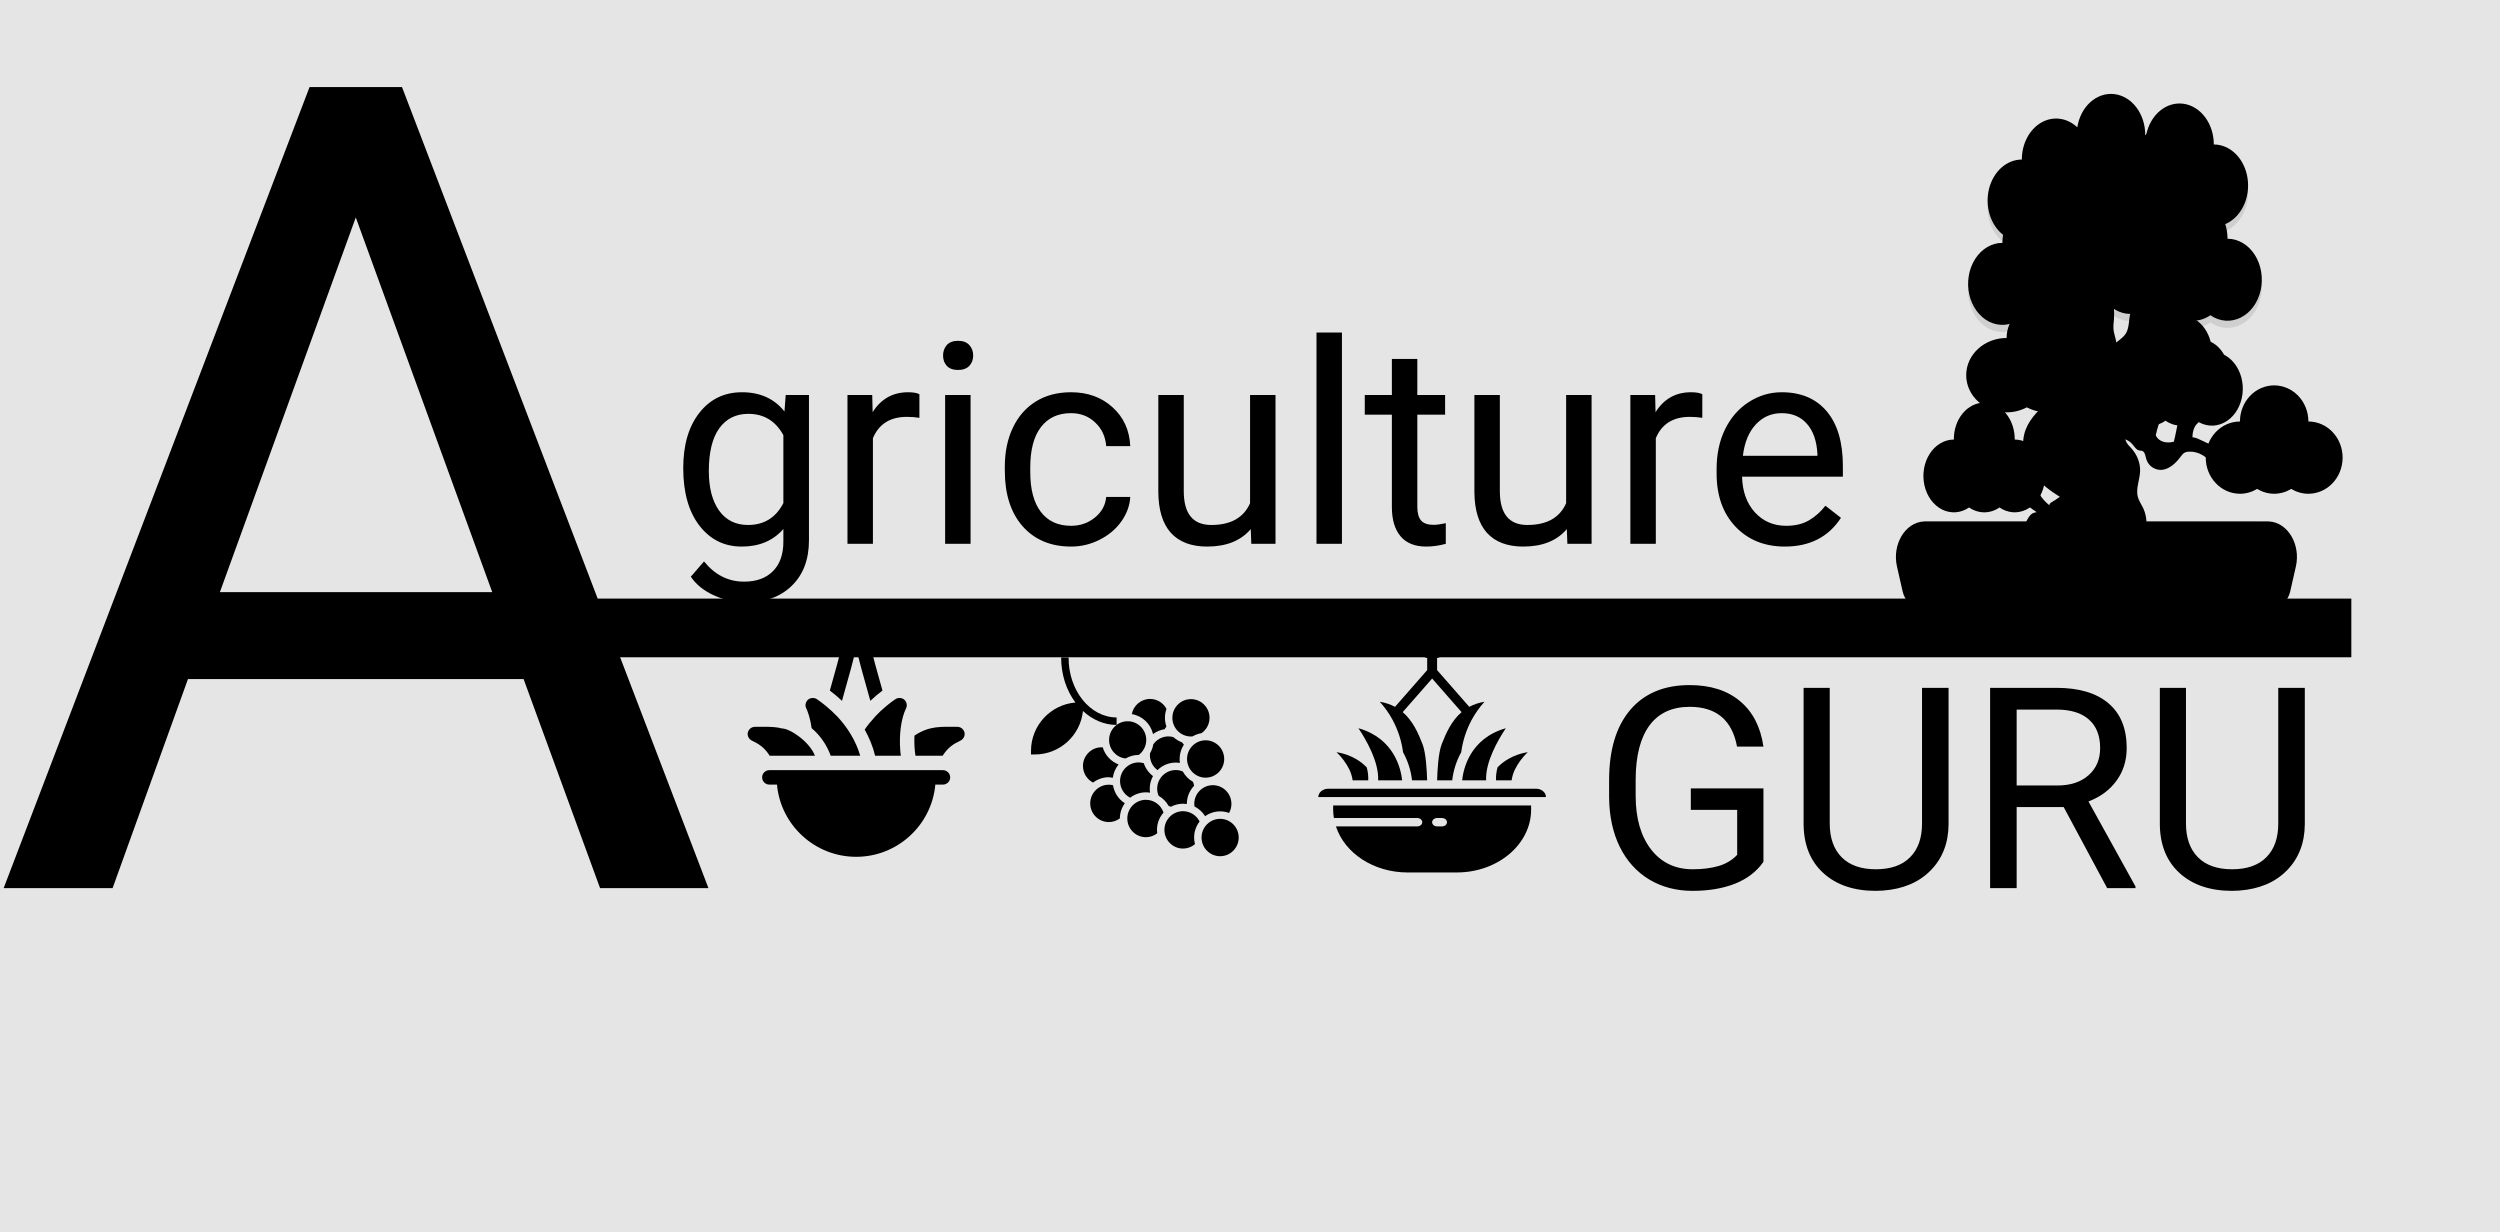 <svg width="639" height="315" viewBox="0 0 639 315" fill="none" xmlns="http://www.w3.org/2000/svg">
<rect width="639" height="315" fill="#E5E5E5"/>
<path d="M133.828 173.562H48.047L28.781 227H0.938L79.125 22.25H102.75L181.078 227H153.375L133.828 173.562ZM56.203 151.344H125.812L90.938 55.578L56.203 151.344Z" fill="black"/>
<path d="M38 160.5H601" stroke="black" stroke-width="15"/>
<path d="M174.637 119.664C174.637 113.734 176.008 109.023 178.75 105.531C181.493 102.016 185.125 100.258 189.649 100.258C194.289 100.258 197.91 101.898 200.512 105.18L200.828 100.961H206.77V138.086C206.77 143.008 205.305 146.887 202.375 149.723C199.469 152.559 195.555 153.977 190.633 153.977C187.891 153.977 185.207 153.391 182.582 152.219C179.957 151.047 177.953 149.441 176.571 147.402L179.946 143.5C182.735 146.945 186.145 148.668 190.176 148.668C193.34 148.668 195.801 147.777 197.559 145.996C199.34 144.215 200.231 141.707 200.231 138.473V135.203C197.629 138.203 194.078 139.703 189.578 139.703C185.125 139.703 181.516 137.91 178.75 134.324C176.008 130.738 174.637 125.852 174.637 119.664ZM181.176 120.402C181.176 124.691 182.055 128.066 183.813 130.527C185.571 132.965 188.032 134.184 191.196 134.184C195.297 134.184 198.309 132.32 200.231 128.594V111.227C198.239 107.594 195.25 105.777 191.266 105.777C188.102 105.777 185.629 107.008 183.848 109.469C182.067 111.93 181.176 115.574 181.176 120.402ZM235 106.797C234.016 106.633 232.95 106.551 231.801 106.551C227.535 106.551 224.641 108.367 223.118 112V139H216.614V100.961H222.942L223.047 105.355C225.18 101.957 228.203 100.258 232.118 100.258C233.383 100.258 234.344 100.422 235 100.75V106.797ZM248.078 139H241.575V100.961H248.078V139ZM241.047 90.871C241.047 89.816 241.364 88.926 241.996 88.199C242.653 87.473 243.614 87.109 244.879 87.109C246.145 87.109 247.106 87.473 247.762 88.199C248.418 88.926 248.746 89.816 248.746 90.871C248.746 91.926 248.418 92.805 247.762 93.508C247.106 94.211 246.145 94.562 244.879 94.562C243.614 94.562 242.653 94.211 241.996 93.508C241.364 92.805 241.047 91.926 241.047 90.871ZM273.778 134.395C276.098 134.395 278.125 133.691 279.86 132.285C281.594 130.879 282.555 129.121 282.743 127.012H288.895C288.778 129.191 288.028 131.266 286.645 133.234C285.262 135.203 283.41 136.773 281.09 137.945C278.793 139.117 276.356 139.703 273.778 139.703C268.598 139.703 264.473 137.98 261.403 134.535C258.356 131.066 256.832 126.332 256.832 120.332V119.242C256.832 115.539 257.512 112.246 258.871 109.363C260.231 106.48 262.176 104.242 264.707 102.648C267.262 101.055 270.274 100.258 273.743 100.258C278.008 100.258 281.547 101.535 284.36 104.09C287.196 106.645 288.707 109.961 288.895 114.039H282.743C282.555 111.578 281.618 109.562 279.93 107.992C278.266 106.398 276.203 105.602 273.743 105.602C270.438 105.602 267.871 106.797 266.043 109.188C264.239 111.555 263.336 114.988 263.336 119.488V120.719C263.336 125.102 264.239 128.477 266.043 130.844C267.848 133.211 270.426 134.395 273.778 134.395ZM319.692 135.238C317.16 138.215 313.446 139.703 308.547 139.703C304.493 139.703 301.399 138.531 299.266 136.188C297.157 133.82 296.09 130.328 296.067 125.711V100.961H302.571V125.535C302.571 131.301 304.914 134.184 309.602 134.184C314.571 134.184 317.875 132.332 319.516 128.629V100.961H326.02V139H319.832L319.692 135.238ZM343 139H336.496V85H343V139ZM362.266 91.75V100.961H369.368V105.988H362.266V129.578C362.266 131.102 362.582 132.25 363.215 133.023C363.848 133.773 364.926 134.148 366.45 134.148C367.2 134.148 368.231 134.008 369.543 133.727V139C367.832 139.469 366.168 139.703 364.551 139.703C361.645 139.703 359.453 138.824 357.977 137.066C356.5 135.309 355.762 132.812 355.762 129.578V105.988H348.836V100.961H355.762V91.75H362.266ZM400.481 135.238C397.95 138.215 394.235 139.703 389.336 139.703C385.282 139.703 382.188 138.531 380.055 136.188C377.946 133.82 376.879 130.328 376.856 125.711V100.961H383.36V125.535C383.36 131.301 385.703 134.184 390.391 134.184C395.36 134.184 398.664 132.332 400.305 128.629V100.961H406.809V139H400.621L400.481 135.238ZM435.11 106.797C434.125 106.633 433.059 106.551 431.91 106.551C427.645 106.551 424.75 108.367 423.227 112V139H416.723V100.961H423.051L423.157 105.355C425.289 101.957 428.313 100.258 432.227 100.258C433.493 100.258 434.453 100.422 435.11 100.75V106.797ZM456.203 139.703C451.047 139.703 446.852 138.016 443.618 134.641C440.383 131.242 438.766 126.707 438.766 121.035V119.84C438.766 116.066 439.481 112.703 440.91 109.75C442.364 106.773 444.379 104.453 446.957 102.789C449.559 101.102 452.371 100.258 455.395 100.258C460.34 100.258 464.184 101.887 466.926 105.145C469.668 108.402 471.039 113.066 471.039 119.137V121.844H445.27C445.364 125.594 446.453 128.629 448.539 130.949C450.649 133.246 453.321 134.395 456.555 134.395C458.852 134.395 460.797 133.926 462.391 132.988C463.985 132.051 465.379 130.809 466.575 129.262L470.547 132.355C467.36 137.254 462.578 139.703 456.203 139.703ZM455.395 105.602C452.77 105.602 450.567 106.562 448.785 108.484C447.004 110.383 445.903 113.055 445.481 116.5H464.535V116.008C464.348 112.703 463.457 110.148 461.864 108.344C460.27 106.516 458.114 105.602 455.395 105.602Z" fill="black"/>
<path d="M450.734 220.285C449 222.77 446.574 224.633 443.457 225.875C440.363 227.094 436.754 227.703 432.629 227.703C428.457 227.703 424.754 226.73 421.52 224.785C418.285 222.816 415.777 220.027 413.996 216.418C412.238 212.809 411.336 208.625 411.289 203.867V199.402C411.289 191.691 413.082 185.715 416.668 181.473C420.277 177.23 425.34 175.109 431.855 175.109C437.199 175.109 441.5 176.48 444.758 179.223C448.016 181.941 450.008 185.809 450.734 190.824H443.984C442.719 184.051 438.688 180.664 431.891 180.664C427.367 180.664 423.934 182.258 421.59 185.445C419.27 188.609 418.098 193.203 418.074 199.227V203.41C418.074 209.152 419.387 213.723 422.012 217.121C424.637 220.496 428.188 222.184 432.664 222.184C435.195 222.184 437.41 221.902 439.309 221.34C441.207 220.777 442.777 219.828 444.02 218.492V206.996H432.172V201.512H450.734V220.285ZM498.055 175.812V210.617C498.031 215.445 496.508 219.395 493.484 222.465C490.484 225.535 486.406 227.258 481.25 227.633L479.457 227.703C473.855 227.703 469.391 226.191 466.062 223.168C462.734 220.145 461.047 215.984 461 210.688V175.812H467.68V210.477C467.68 214.18 468.699 217.062 470.738 219.125C472.777 221.164 475.684 222.184 479.457 222.184C483.277 222.184 486.195 221.164 488.211 219.125C490.25 217.086 491.27 214.215 491.27 210.512V175.812H498.055ZM527.48 206.293H515.457V227H508.672V175.812H525.617C531.383 175.812 535.812 177.125 538.906 179.75C542.023 182.375 543.582 186.195 543.582 191.211C543.582 194.398 542.715 197.176 540.98 199.543C539.27 201.91 536.879 203.68 533.809 204.852L545.832 226.578V227H538.59L527.48 206.293ZM515.457 200.773H525.828C529.18 200.773 531.84 199.906 533.809 198.172C535.801 196.438 536.797 194.117 536.797 191.211C536.797 188.047 535.848 185.621 533.949 183.934C532.074 182.246 529.355 181.391 525.793 181.367H515.457V200.773ZM589.109 175.812V210.617C589.086 215.445 587.562 219.395 584.539 222.465C581.539 225.535 577.461 227.258 572.305 227.633L570.512 227.703C564.91 227.703 560.445 226.191 557.117 223.168C553.789 220.145 552.102 215.984 552.055 210.688V175.812H558.734V210.477C558.734 214.18 559.754 217.062 561.793 219.125C563.832 221.164 566.738 222.184 570.512 222.184C574.332 222.184 577.25 221.164 579.266 219.125C581.305 217.086 582.324 214.215 582.324 210.512V175.812H589.109Z" fill="black"/>
<path d="M586.829 144.79L585.378 151.177C585.106 152.376 584.511 153.435 583.686 154.189C582.861 154.944 581.851 155.353 580.812 155.353H490.881C489.842 155.353 488.833 154.944 488.007 154.189C487.182 153.435 486.587 152.376 486.315 151.177L484.864 144.79C483.601 139.224 486.906 133.541 491.723 133.283C491.841 133.283 491.959 133.272 492.08 133.272H579.622C579.742 133.272 579.859 133.272 579.979 133.283C584.791 133.541 588.096 139.224 586.829 144.79Z" fill="black"/>
<path opacity="0.1" d="M578.118 136.179C578.118 143.078 558.54 148.672 534.391 148.672C510.241 148.672 490.664 143.078 490.664 136.179C490.664 135.176 491.076 134.203 491.854 133.272H576.928C577.704 134.203 578.118 135.176 578.118 136.179Z" fill="black"/>
<path d="M590.021 107.738C590.021 102.642 586.105 98.51 581.278 98.51C576.451 98.51 572.535 102.642 572.535 107.738C567.706 107.738 563.791 111.872 563.791 116.968C563.791 122.064 567.708 126.198 572.535 126.198C574.054 126.204 575.552 125.78 576.908 124.96C578.265 125.774 579.762 126.197 581.28 126.197C582.797 126.197 584.294 125.774 585.651 124.96C587.007 125.78 588.506 126.204 590.025 126.198C594.855 126.198 598.768 122.064 598.768 116.968C598.768 111.872 594.859 107.738 590.021 107.738Z" fill="black"/>
<path opacity="0.1" d="M590.021 107.738C590.021 102.642 586.105 98.51 581.278 98.51C576.451 98.51 572.535 102.642 572.535 107.738C567.706 107.738 563.791 111.872 563.791 116.968C563.791 122.064 567.708 126.198 572.535 126.198C574.054 126.204 575.552 125.78 576.908 124.96C578.265 125.774 579.762 126.197 581.28 126.197C582.797 126.197 584.294 125.774 585.651 124.96C587.007 125.78 588.506 126.204 590.025 126.198C594.855 126.198 598.768 122.064 598.768 116.968C598.768 111.872 594.859 107.738 590.021 107.738Z" fill="black"/>
<path d="M569.355 61.03C569.356 59.75 569.16 58.48 568.777 57.285C570.725 56.459 572.366 54.837 573.411 52.704C574.455 50.572 574.836 48.066 574.486 45.63C574.136 43.194 573.078 40.985 571.497 39.392C569.917 37.799 567.917 36.926 565.85 36.926C565.85 34.359 565.062 31.882 563.636 29.964C562.209 28.047 560.245 26.821 558.114 26.521C555.982 26.22 553.833 26.866 552.073 28.334C550.313 29.803 549.065 31.993 548.566 34.489C548.485 34.489 548.405 34.489 548.325 34.489C548.327 31.878 547.513 29.36 546.044 27.428C544.575 25.497 542.556 24.291 540.383 24.047C538.209 23.803 536.037 24.538 534.293 26.109C532.549 27.679 531.359 29.972 530.954 32.538C529.661 31.323 528.109 30.568 526.475 30.358C524.84 30.148 523.189 30.493 521.711 31.352C520.232 32.212 518.985 33.551 518.113 35.218C517.241 36.885 516.779 38.812 516.779 40.778C514.894 40.781 513.061 41.511 511.551 42.859C510.04 44.208 508.934 46.103 508.396 48.263C507.857 50.423 507.916 52.733 508.562 54.851C509.209 56.968 510.409 58.78 511.985 60.016C511.872 60.694 511.815 61.384 511.815 62.076C510.471 62.075 509.144 62.444 507.938 63.155C506.732 63.865 505.679 64.899 504.86 66.174C504.042 67.449 503.479 68.933 503.217 70.51C502.954 72.087 502.999 73.715 503.347 75.268C503.695 76.822 504.337 78.258 505.223 79.467C506.11 80.676 507.217 81.624 508.459 82.24C509.701 82.855 511.045 83.119 512.387 83.014C513.729 82.908 515.032 82.435 516.196 81.63C517.528 82.55 519.039 83.034 520.577 83.034C522.115 83.034 523.626 82.55 524.959 81.63C526.582 82.751 528.464 83.22 530.327 82.968C532.19 82.715 533.936 81.754 535.308 80.226C535.46 80.226 535.611 80.241 535.765 80.241C537.304 80.242 538.816 79.757 540.147 78.834C542.104 80.191 544.425 80.585 546.621 79.933C547.993 81.145 549.632 81.852 551.336 81.965C553.04 82.079 554.734 81.596 556.211 80.574C557.544 81.493 559.055 81.978 560.593 81.978C562.131 81.978 563.642 81.493 564.974 80.574C566.138 81.378 567.442 81.852 568.783 81.957C570.125 82.063 571.469 81.798 572.711 81.183C573.953 80.568 575.06 79.619 575.947 78.411C576.833 77.202 577.475 75.765 577.823 74.212C578.171 72.659 578.216 71.031 577.953 69.454C577.691 67.877 577.129 66.393 576.31 65.118C575.491 63.842 574.438 62.809 573.232 62.099C572.026 61.388 570.699 61.018 569.355 61.019V61.03ZM529.339 62.078C529.339 61.627 529.314 61.176 529.264 60.729C529.489 60.603 529.71 60.471 529.924 60.321C530.274 60.566 530.639 60.78 531.015 60.962C530.583 61.297 530.176 61.676 529.798 62.095C529.646 62.082 529.493 62.078 529.339 62.078Z" fill="black"/>
<path d="M565.363 89.908C565.332 87.428 564.487 85.063 563.009 83.323C561.532 81.582 559.542 80.607 557.469 80.607C555.395 80.607 553.405 81.582 551.928 83.323C550.45 85.063 549.605 87.428 549.574 89.908C548.362 89.907 547.167 90.24 546.08 90.88C544.993 91.52 544.044 92.451 543.307 93.6C542.569 94.75 542.062 96.087 541.825 97.507C541.589 98.928 541.629 100.396 541.942 101.795C542.256 103.195 542.835 104.489 543.633 105.578C544.432 106.668 545.43 107.522 546.549 108.077C547.669 108.631 548.88 108.869 550.089 108.774C551.298 108.679 552.472 108.252 553.521 107.527C554.721 108.357 556.082 108.794 557.469 108.794C558.855 108.794 560.216 108.357 561.416 107.527C562.465 108.251 563.639 108.676 564.847 108.77C566.055 108.865 567.265 108.625 568.383 108.071C569.502 107.517 570.499 106.662 571.297 105.573C572.095 104.485 572.673 103.191 572.986 101.792C573.299 100.394 573.34 98.928 573.104 97.508C572.867 96.088 572.361 94.751 571.624 93.603C570.888 92.454 569.94 91.523 568.854 90.882C567.768 90.242 566.574 89.909 565.363 89.908Z" fill="black"/>
<path opacity="0.1" d="M565.363 89.908C565.332 87.428 564.487 85.063 563.009 83.323C561.532 81.582 559.542 80.607 557.469 80.607C555.395 80.607 553.405 81.582 551.928 83.323C550.45 85.063 549.605 87.428 549.574 89.908C548.362 89.907 547.167 90.24 546.08 90.88C544.993 91.52 544.044 92.451 543.307 93.6C542.569 94.75 542.062 96.087 541.825 97.507C541.589 98.928 541.629 100.396 541.942 101.795C542.256 103.195 542.835 104.489 543.633 105.578C544.432 106.668 545.43 107.522 546.549 108.077C547.669 108.631 548.88 108.869 550.089 108.774C551.298 108.679 552.472 108.252 553.521 107.527C554.721 108.357 556.082 108.794 557.469 108.794C558.855 108.794 560.216 108.357 561.416 107.527C562.465 108.251 563.639 108.676 564.847 108.77C566.055 108.865 567.265 108.625 568.383 108.071C569.502 107.517 570.499 106.662 571.297 105.573C572.095 104.485 572.673 103.191 572.986 101.792C573.299 100.394 573.34 98.928 573.104 97.508C572.867 96.088 572.361 94.751 571.624 93.603C570.888 92.454 569.94 91.523 568.854 90.882C567.768 90.242 566.574 89.909 565.363 89.908Z" fill="black"/>
<path opacity="0.1" d="M569.361 62.851C569.362 61.571 569.166 60.301 568.783 59.106C570.731 58.28 572.372 56.658 573.417 54.526C574.461 52.393 574.842 49.888 574.492 47.452C574.142 45.016 573.083 42.806 571.503 41.214C569.923 39.621 567.923 38.747 565.856 38.747C565.856 36.18 565.068 33.703 563.642 31.786C562.215 29.868 560.251 28.642 558.119 28.342C555.988 28.041 553.839 28.687 552.079 30.155C550.319 31.624 549.071 33.814 548.571 36.31C548.491 36.31 548.411 36.31 548.33 36.31C548.332 33.699 547.519 31.181 546.05 29.25C544.581 27.318 542.562 26.112 540.388 25.868C538.215 25.624 536.043 26.359 534.299 27.93C532.555 29.501 531.364 31.793 530.96 34.359C529.667 33.144 528.115 32.389 526.481 32.179C524.846 31.969 523.195 32.314 521.716 33.174C520.238 34.033 518.991 35.373 518.119 37.039C517.247 38.706 516.785 40.633 516.785 42.599C514.9 42.602 513.067 43.332 511.556 44.681C510.046 46.029 508.94 47.924 508.401 50.084C507.863 52.244 507.921 54.555 508.568 56.672C509.215 58.789 510.415 60.601 511.991 61.837C511.878 62.516 511.821 63.205 511.821 63.897C510.477 63.896 509.15 64.265 507.944 64.976C506.738 65.686 505.685 66.72 504.866 67.995C504.047 69.27 503.485 70.754 503.223 72.331C502.96 73.908 503.005 75.536 503.353 77.089C503.701 78.643 504.343 80.079 505.229 81.288C506.116 82.497 507.223 83.445 508.465 84.061C509.707 84.676 511.051 84.941 512.393 84.835C513.734 84.729 515.038 84.256 516.202 83.451C517.534 84.371 519.045 84.855 520.583 84.855C522.121 84.855 523.633 84.371 524.965 83.451C526.588 84.573 528.47 85.041 530.333 84.789C532.196 84.536 533.942 83.575 535.314 82.047C535.465 82.047 535.617 82.062 535.771 82.062C537.31 82.064 538.821 81.578 540.153 80.656C542.11 82.013 544.431 82.407 546.626 81.755C547.999 82.967 549.638 83.673 551.342 83.787C553.046 83.9 554.74 83.416 556.217 82.395C557.549 83.315 559.061 83.799 560.599 83.799C562.137 83.799 563.648 83.315 564.98 82.395C566.144 83.199 567.448 83.673 568.789 83.778C570.131 83.884 571.474 83.619 572.717 83.004C573.959 82.389 575.066 81.441 575.953 80.232C576.839 79.023 577.481 77.586 577.829 76.033C578.177 74.48 578.222 72.852 577.959 71.275C577.697 69.698 577.134 68.214 576.316 66.939C575.497 65.663 574.444 64.63 573.238 63.919C572.032 63.209 570.705 62.84 569.361 62.84V62.851ZM529.345 63.899C529.345 63.448 529.32 62.997 529.27 62.55C529.495 62.424 529.716 62.292 529.93 62.143C530.28 62.387 530.645 62.602 531.021 62.783C530.589 63.118 530.181 63.497 529.804 63.916C529.652 63.903 529.499 63.899 529.345 63.899Z" fill="black"/>
<path d="M562.703 112.557C562.021 112.233 561.331 111.904 560.603 111.793C560.53 111.793 560.456 111.776 560.381 111.769C560.381 111.68 560.381 111.592 560.39 111.505C560.43 110.438 560.706 109.337 561.331 108.566C561.955 107.796 562.824 107.416 563.231 106.507C561.744 105.986 560.204 105.709 558.654 105.685C558.26 105.685 557.841 105.685 557.51 105.954C557.105 106.268 556.931 106.861 556.797 107.42C556.386 109.273 556.11 111.087 555.64 112.894L555.517 112.928C553.858 113.355 551.77 113.024 551.008 111.238C551.198 110.337 551.437 109.452 551.722 108.588C552.614 105.931 553.981 103.543 555.332 101.176C556.206 99.641 557.082 98.107 557.958 96.575C556.646 96.102 555.313 95.715 553.965 95.416C553.679 95.352 553.356 95.301 553.119 95.501C552.958 95.666 552.84 95.882 552.778 96.125C551.49 99.906 549.911 104.044 549.463 108.201C549.212 108.038 548.954 107.892 548.69 107.762L544.54 105.645C544.32 105.557 544.122 105.405 543.962 105.205C543.584 104.644 543.962 103.752 544.515 103.453C545.068 103.154 545.695 103.24 546.299 103.176C546.904 103.112 547.572 102.849 547.796 102.179C548.057 101.409 547.559 100.538 546.951 100.134C546.342 99.731 545.627 99.618 544.988 99.281C544.497 99.006 544.066 98.598 543.729 98.09C543.393 97.581 543.161 96.986 543.05 96.351L542.06 96.295C543.366 94.802 544.72 93.37 546.276 92.27C547.027 91.739 547.823 91.289 548.523 90.663C549.444 89.819 550.165 88.702 550.616 87.422C551.066 86.143 551.23 84.746 551.092 83.367C551.003 82.565 550.812 81.735 551.024 80.966C551.203 80.341 551.606 79.861 552.004 79.406L555.589 75.305C553.307 74.683 550.969 74.408 548.63 74.485C548.037 74.507 547.425 74.553 546.895 74.874C545.928 75.458 545.468 76.781 545.09 77.996C544.801 78.851 544.568 79.731 544.392 80.629C544.128 82.144 544.167 83.805 543.452 85.091C542.884 86.112 541.94 86.713 541.093 87.4C538.677 89.368 536.875 92.237 535.966 95.559C535.909 95.772 535.813 96.046 535.702 96.351C533.602 96.564 531.545 97.042 529.602 98.02C527.159 99.249 525.026 101.202 522.933 103.141C520.628 105.275 518.203 107.663 517.393 111.018C516.492 114.742 517.882 118.827 520.107 121.646C521.927 123.949 524.236 125.57 526.565 127.028C528.087 127.98 528.34 127.786 529.676 126.505L533.27 123.061C534.296 122.079 535.34 121.072 536.038 119.74C536.999 117.907 537.237 115.579 538.402 113.921C539.997 111.648 543.25 111.458 545.025 113.53C545.536 114.128 545.98 114.909 546.676 115.107C547.015 115.205 547.39 115.15 547.7 115.32C548.293 115.658 548.382 116.601 548.592 117.335C549.172 119.313 551.142 120.348 552.875 120.052C554.607 119.755 556.101 118.408 557.273 116.851C557.593 116.424 557.908 115.971 558.344 115.717C558.692 115.532 559.069 115.436 559.45 115.436C560.715 115.374 561.972 115.707 563.097 116.402C564.145 117.043 565.06 117.992 566.161 118.492C568.34 119.478 570.775 118.541 572.909 117.425L562.703 112.557Z" fill="black"/>
<path opacity="0.1" d="M562.703 112.557C562.021 112.233 561.331 111.904 560.603 111.793C560.53 111.793 560.456 111.776 560.381 111.769C560.381 111.68 560.381 111.592 560.39 111.505C560.43 110.438 560.706 109.337 561.331 108.566C561.955 107.796 562.824 107.416 563.231 106.507C561.744 105.986 560.204 105.709 558.654 105.685C558.26 105.685 557.841 105.685 557.51 105.954C557.105 106.268 556.931 106.861 556.797 107.42C556.386 109.273 556.11 111.087 555.64 112.894L555.517 112.928C553.858 113.355 551.77 113.024 551.008 111.238C551.198 110.337 551.437 109.452 551.722 108.588C552.614 105.931 553.981 103.543 555.332 101.176C556.206 99.641 557.082 98.107 557.958 96.575C556.646 96.102 555.313 95.715 553.965 95.416C553.679 95.352 553.356 95.301 553.119 95.501C552.958 95.666 552.84 95.882 552.778 96.125C551.49 99.906 549.911 104.044 549.463 108.201C549.212 108.038 548.954 107.892 548.69 107.762L544.54 105.645C544.32 105.557 544.122 105.405 543.962 105.205C543.584 104.644 543.962 103.752 544.515 103.453C545.068 103.154 545.695 103.24 546.299 103.176C546.904 103.112 547.572 102.849 547.796 102.179C548.057 101.409 547.559 100.538 546.951 100.134C546.342 99.731 545.627 99.618 544.988 99.281C544.497 99.006 544.066 98.598 543.729 98.09C543.393 97.581 543.161 96.986 543.05 96.351L542.06 96.295C543.366 94.802 544.72 93.37 546.276 92.27C547.027 91.739 547.823 91.289 548.523 90.663C549.444 89.819 550.165 88.702 550.616 87.422C551.066 86.143 551.23 84.746 551.092 83.367C551.003 82.565 550.812 81.735 551.024 80.966C551.203 80.341 551.606 79.861 552.004 79.406L555.589 75.305C553.307 74.683 550.969 74.408 548.63 74.485C548.037 74.507 547.425 74.553 546.895 74.874C545.928 75.458 545.468 76.781 545.09 77.996C544.801 78.851 544.568 79.731 544.392 80.629C544.128 82.144 544.167 83.805 543.452 85.091C542.884 86.112 541.94 86.713 541.093 87.4C538.677 89.368 536.875 92.237 535.966 95.559C535.909 95.772 535.813 96.046 535.702 96.351C533.602 96.564 531.545 97.042 529.602 98.02C527.159 99.249 525.026 101.202 522.933 103.141C520.628 105.275 518.203 107.663 517.393 111.018C516.492 114.742 517.882 118.827 520.107 121.646C521.927 123.949 524.236 125.57 526.565 127.028C528.087 127.98 528.34 127.786 529.676 126.505L533.27 123.061C534.296 122.079 535.34 121.072 536.038 119.74C536.999 117.907 537.237 115.579 538.402 113.921C539.997 111.648 543.25 111.458 545.025 113.53C545.536 114.128 545.98 114.909 546.676 115.107C547.015 115.205 547.39 115.15 547.7 115.32C548.293 115.658 548.382 116.601 548.592 117.335C549.172 119.313 551.142 120.348 552.875 120.052C554.607 119.755 556.101 118.408 557.273 116.851C557.593 116.424 557.908 115.971 558.344 115.717C558.692 115.532 559.069 115.436 559.45 115.436C560.715 115.374 561.972 115.707 563.097 116.402C564.145 117.043 565.06 117.992 566.161 118.492C568.34 119.478 570.775 118.541 572.909 117.425L562.703 112.557Z" fill="black"/>
<path d="M533.54 86.395C533.54 81.148 528.918 76.897 523.215 76.897C517.513 76.897 512.891 81.144 512.891 86.395C507.181 86.395 502.567 90.647 502.567 95.894C502.567 101.142 507.188 105.391 512.891 105.391C514.668 105.4 516.426 104.964 518.053 104.11C519.683 104.951 521.44 105.384 523.215 105.384C524.991 105.384 526.747 104.951 528.377 104.11C530.004 104.964 531.763 105.4 533.54 105.391C539.249 105.391 543.864 101.14 543.864 95.894C543.864 90.649 539.242 86.395 533.54 86.395Z" fill="black"/>
<path opacity="0.1" d="M533.54 86.395C533.54 81.148 528.918 76.897 523.215 76.897C517.513 76.897 512.891 81.144 512.891 86.395C507.181 86.395 502.567 90.647 502.567 95.894C502.567 101.142 507.188 105.391 512.891 105.391C514.668 105.4 516.426 104.964 518.053 104.11C519.683 104.951 521.44 105.384 523.215 105.384C524.991 105.384 526.747 104.951 528.377 104.11C530.004 104.964 531.763 105.4 533.54 105.391C539.249 105.391 543.864 101.14 543.864 95.894C543.864 90.649 539.242 86.395 533.54 86.395Z" fill="black"/>
<path d="M555.681 140.044L549.763 136.785C549.288 136.522 548.762 136.196 548.614 135.594C548.561 135.268 548.561 134.934 548.614 134.608C548.756 132.915 548.448 131.211 547.734 129.738C547.29 128.827 546.688 128.007 546.423 127C545.855 124.866 546.958 122.606 547.011 120.357C547.07 118.167 546.119 116.061 544.765 114.578C544.363 114.136 543.923 113.724 543.607 113.201C542.69 111.661 543.072 109.573 543.507 107.732L543.619 107.608C543.703 107.51 543.641 107.089 543.487 106.466C545.198 105.921 546.811 105.005 548.246 103.765C548.701 103.37 549.138 102.937 549.674 102.685C550.409 102.333 551.242 102.373 551.984 102.044C553.369 101.428 554.138 99.697 554.782 98.109C556.308 94.356 557.86 90.476 558.053 86.308C556.8 85.149 555.278 84.484 553.695 84.404C553.431 84.391 553.132 84.404 552.959 84.652C552.861 84.809 552.8 84.993 552.78 85.188C552.24 88.162 551.307 91.015 550.016 93.638C549.5 94.741 548.868 95.758 548.134 96.667C547.242 97.734 546.146 98.53 545.068 99.321C544.162 99.985 542.948 100.632 541.919 101.394C541.205 99.2 540.554 97.198 540.638 96.891C541.534 93.544 541.569 89.952 540.738 86.581C540.531 85.745 540.267 84.919 540.202 84.048C540.138 83.177 540.283 82.319 540.34 81.453C540.452 79.735 540.233 78.013 540.242 76.288C540.252 73.954 540.68 71.653 541.107 69.374C539.921 69.121 538.713 69.043 537.512 69.144C537.275 69.145 537.042 69.218 536.835 69.357C536.535 69.59 536.423 70.038 536.321 70.448C535.527 73.629 534.087 76.534 533.233 79.694C532.378 82.855 532.194 86.558 533.784 89.281C534.35 90.247 535.14 91.122 535.265 92.292C535.331 92.911 535.195 93.532 535.06 94.136C534.819 95.218 538.695 106.844 538.91 107.917C538.91 107.947 538.925 107.973 538.93 108.001C538.809 108.033 538.686 108.06 538.562 108.095C538.399 111.118 537.421 113.997 535.775 116.3C535.557 115.557 535.402 114.789 535.313 114.008C535.179 112.834 535.192 111.624 534.887 110.498C534.43 108.816 533.327 107.527 532.364 106.189C530.629 103.774 529.259 101.016 528.315 98.039C527.588 98.362 526.842 98.624 526.085 98.822C525.683 98.929 524.3 98.931 524.083 99.36C523.747 100 525.246 102.977 525.542 103.662C526.586 106.071 528.345 107.954 529.378 110.369C529.809 111.442 530.166 112.554 530.444 113.696C531.008 115.831 531.571 117.965 532.003 120.133C531.486 120.773 531.077 121.554 530.633 122.282C529.057 124.846 526.972 126.899 524.566 128.257C524.279 128.419 523.961 128.601 523.838 128.951C523.817 129.011 523.802 129.073 523.792 129.136C522.81 128.308 521.893 127.384 521.254 126.181C520.972 125.647 520.749 125.069 520.442 124.557C519.409 122.835 517.602 122.107 516.123 120.929C515.498 120.434 514.916 119.847 514.226 119.499C513.467 119.115 512.629 119.042 511.808 118.976C511.135 118.921 508.555 118.278 508.223 118.997C507.752 120.015 509.246 121.503 509.843 121.861C510.837 122.457 511.974 122.608 513.012 123.08C513.951 123.541 514.823 124.178 515.594 124.966C515.932 125.264 516.227 125.624 516.469 126.033C516.726 126.514 516.845 127.079 517.061 127.587C517.753 129.215 519.251 129.96 520.591 130.918C520.235 130.937 519.885 131.031 519.557 131.198C518.56 131.74 518.096 133.082 517.447 134.139C516.867 135.076 516.103 135.825 515.464 136.7C514.825 137.574 514.294 138.669 514.342 139.832C514.372 140.569 514.62 141.373 514.294 141.998C515.045 142.387 515.969 142.852 516.783 142.969C517.596 143.087 518.478 142.901 519.086 142.246C519.275 142.005 519.477 141.781 519.691 141.574C520.207 141.162 520.914 141.277 521.465 141.614C522.016 141.951 522.471 142.479 522.976 142.912C523.697 143.522 524.519 143.942 525.386 144.143C526.254 144.343 527.147 144.32 528.006 144.075C528.363 143.972 528.875 143.885 528.765 143.475C528.01 143.053 527.366 142.39 526.907 141.559C526.448 140.727 526.189 139.759 526.161 138.763C526.723 138.635 527.304 138.692 527.841 138.928C528.377 139.164 528.85 139.57 529.209 140.103C528.713 140.129 528.385 140.927 528.674 141.414C529.619 141.391 530.545 141.098 531.376 140.559C532.207 140.02 532.918 139.25 533.449 138.315C533.838 138.124 534.262 138.054 534.68 138.111C535.098 138.168 535.498 138.351 535.841 138.643C536.184 138.934 536.461 139.324 536.644 139.777C536.828 140.23 536.912 140.732 536.891 141.234L539.471 142.758C539.876 142.997 540.306 143.243 540.757 143.206C541.209 143.17 541.669 142.735 541.635 142.197C541.596 141.58 540.977 140.951 541.316 140.49C541.922 140.814 542.386 141.454 543.009 141.734C543.632 142.013 544.549 141.64 544.515 140.846C544.488 140.582 544.402 140.33 544.267 140.118C543.569 138.847 542.642 137.779 541.553 136.994C541.473 136.296 542.802 135.53 543.205 136.051L546.474 140.359C546.729 140.73 547.03 141.051 547.366 141.311C548.535 142.12 549.995 141.311 551.344 141.311C552.803 141.311 554.297 142.306 555.655 141.672C556.012 141.508 556.368 141.104 556.267 140.665C556.186 140.349 555.921 140.184 555.681 140.044Z" fill="black"/>
<path d="M564.514 59.764C564.515 58.7 564.351 57.644 564.032 56.651C565.652 55.964 567.017 54.614 567.885 52.841C568.754 51.067 569.07 48.984 568.779 46.958C568.488 44.932 567.608 43.095 566.294 41.77C564.98 40.445 563.317 39.718 561.598 39.717C561.597 37.583 560.94 35.525 559.754 33.931C558.568 32.336 556.935 31.318 555.163 31.068C553.391 30.818 551.604 31.354 550.141 32.575C548.677 33.795 547.639 35.615 547.222 37.69C547.156 37.69 547.09 37.69 547.022 37.69C547.03 35.513 546.357 33.411 545.134 31.797C543.911 30.184 542.228 29.177 540.416 28.974C538.603 28.77 536.793 29.386 535.341 30.698C533.888 32.011 532.9 33.927 532.569 36.068C531.494 35.057 530.203 34.429 528.844 34.255C527.485 34.081 526.112 34.367 524.882 35.082C523.653 35.797 522.616 36.911 521.891 38.297C521.166 39.683 520.781 41.285 520.782 42.92C519.213 42.921 517.686 43.528 516.429 44.649C515.172 45.771 514.25 47.348 513.802 49.146C513.354 50.944 513.403 52.867 513.941 54.628C514.48 56.391 515.48 57.898 516.792 58.926C516.699 59.488 516.652 60.06 516.651 60.633C515.532 60.632 514.428 60.939 513.425 61.529C512.421 62.12 511.545 62.98 510.864 64.041C510.182 65.102 509.714 66.336 509.496 67.648C509.278 68.96 509.314 70.315 509.604 71.607C509.893 72.899 510.428 74.094 511.165 75.1C511.903 76.106 512.824 76.895 513.858 77.406C514.892 77.918 516.01 78.138 517.126 78.049C518.242 77.961 519.326 77.567 520.294 76.897C521.402 77.663 522.659 78.066 523.939 78.066C525.219 78.066 526.476 77.663 527.583 76.897C528.933 77.83 530.498 78.221 532.047 78.011C533.597 77.8 535.049 77.001 536.189 75.729C536.316 75.729 536.443 75.74 536.571 75.74C537.851 75.742 539.107 75.339 540.215 74.573C541.846 75.703 543.781 76.032 545.611 75.49C546.752 76.499 548.114 77.088 549.532 77.184C550.949 77.279 552.358 76.878 553.587 76.028C554.694 76.794 555.951 77.197 557.23 77.197C558.51 77.197 559.766 76.794 560.874 76.028C561.842 76.696 562.925 77.089 564.041 77.177C565.156 77.264 566.273 77.043 567.306 76.532C568.338 76.021 569.259 75.232 569.996 74.227C570.733 73.222 571.266 72.028 571.556 70.737C571.845 69.446 571.882 68.092 571.665 66.781C571.447 65.47 570.98 64.236 570.299 63.176C569.619 62.115 568.744 61.256 567.742 60.664C566.74 60.073 565.637 59.765 564.519 59.764H564.514ZM531.232 60.637C531.232 60.263 531.211 59.888 531.17 59.517C531.348 59.41 531.541 59.303 531.718 59.178C532.01 59.378 532.314 59.555 532.626 59.707C532.266 59.984 531.927 60.299 531.612 60.648C531.488 60.642 531.359 60.637 531.232 60.637Z" fill="black"/>
<path d="M589.291 107.994C589.291 103.182 585.594 99.279 581.032 99.279C576.469 99.279 572.774 103.182 572.774 107.994C568.211 107.994 564.514 111.897 564.514 116.712C564.514 121.526 568.211 125.427 572.774 125.427C574.208 125.432 575.623 125.029 576.903 124.252C578.184 125.02 579.599 125.421 581.033 125.421C582.466 125.421 583.881 125.02 585.162 124.252C586.442 125.026 587.857 125.427 589.291 125.421C593.854 125.421 597.551 121.52 597.551 116.706C597.551 111.891 593.854 107.994 589.291 107.994Z" fill="black"/>
<path d="M562.385 86.747C562.4 85.591 562.223 84.443 561.864 83.37C561.504 82.296 560.97 81.319 560.291 80.495C559.613 79.671 558.805 79.017 557.913 78.57C557.021 78.123 556.064 77.893 555.097 77.893C554.13 77.893 553.173 78.123 552.281 78.57C551.39 79.017 550.581 79.671 549.903 80.495C549.224 81.319 548.69 82.296 548.331 83.37C547.971 84.443 547.794 85.591 547.809 86.747C546.691 86.748 545.589 87.056 544.587 87.647C543.585 88.239 542.71 89.098 542.03 90.159C541.35 91.219 540.883 92.453 540.665 93.763C540.447 95.074 540.484 96.427 540.773 97.718C541.063 99.009 541.596 100.203 542.333 101.208C543.07 102.213 543.99 103.002 545.022 103.514C546.054 104.026 547.171 104.247 548.286 104.16C549.401 104.073 550.485 103.681 551.453 103.013C552.56 103.778 553.817 104.18 555.096 104.18C556.375 104.18 557.632 103.778 558.74 103.013C559.708 103.682 560.791 104.074 561.907 104.162C563.022 104.249 564.139 104.029 565.171 103.517C566.204 103.006 567.124 102.217 567.862 101.212C568.599 100.207 569.132 99.013 569.422 97.722C569.711 96.431 569.748 95.077 569.53 93.766C569.313 92.455 568.845 91.221 568.165 90.161C567.485 89.1 566.61 88.241 565.608 87.649C564.606 87.058 563.503 86.75 562.385 86.749V86.747Z" fill="black"/>
<path d="M534.51 86.182C534.51 81.368 530.267 77.466 525.035 77.466C519.804 77.466 515.561 81.368 515.561 86.182C510.329 86.182 506.087 90.085 506.087 94.897C506.087 99.71 510.329 103.615 515.561 103.615C517.191 103.626 518.804 103.227 520.298 102.446C521.794 103.217 523.406 103.615 525.035 103.615C526.665 103.615 528.277 103.217 529.773 102.446C531.266 103.227 532.88 103.626 534.51 103.615C539.742 103.615 543.983 99.712 543.983 94.897C543.983 90.083 539.742 86.182 534.51 86.182Z" fill="black"/>
<path d="M514.956 112.354C514.971 111.121 514.782 109.897 514.398 108.753C514.014 107.609 513.444 106.567 512.721 105.689C511.998 104.81 511.135 104.113 510.184 103.636C509.234 103.16 508.213 102.915 507.182 102.915C506.151 102.915 505.131 103.16 504.18 103.636C503.229 104.113 502.367 104.81 501.643 105.689C500.92 106.567 500.35 107.609 499.966 108.753C499.583 109.897 499.393 111.121 499.409 112.354C498.216 112.353 497.039 112.681 495.969 113.311C494.899 113.941 493.964 114.858 493.237 115.99C492.511 117.121 492.012 118.438 491.779 119.837C491.546 121.236 491.586 122.68 491.894 124.059C492.203 125.437 492.773 126.711 493.559 127.784C494.346 128.856 495.329 129.698 496.431 130.244C497.533 130.789 498.725 131.024 499.916 130.93C501.106 130.836 502.262 130.416 503.295 129.702C504.477 130.518 505.817 130.948 507.182 130.948C508.547 130.948 509.888 130.518 511.069 129.702C512.102 130.415 513.257 130.833 514.447 130.926C515.637 131.019 516.828 130.784 517.929 130.238C519.031 129.692 520.012 128.851 520.798 127.779C521.584 126.707 522.153 125.433 522.462 124.056C522.77 122.679 522.81 121.235 522.577 119.837C522.345 118.439 521.846 117.123 521.121 115.992C520.395 114.861 519.462 113.944 518.393 113.314C517.324 112.683 516.148 112.355 514.956 112.354Z" fill="black"/>
<path opacity="0.1" d="M514.956 112.354C514.971 111.121 514.782 109.897 514.398 108.753C514.014 107.609 513.444 106.567 512.721 105.689C511.998 104.81 511.135 104.113 510.184 103.636C509.234 103.16 508.213 102.915 507.182 102.915C506.151 102.915 505.131 103.16 504.18 103.636C503.229 104.113 502.367 104.81 501.643 105.689C500.92 106.567 500.35 107.609 499.966 108.753C499.583 109.897 499.393 111.121 499.409 112.354C498.216 112.353 497.039 112.681 495.969 113.311C494.899 113.941 493.964 114.858 493.237 115.99C492.511 117.121 492.012 118.438 491.779 119.837C491.546 121.236 491.586 122.68 491.894 124.059C492.203 125.437 492.773 126.711 493.559 127.784C494.346 128.856 495.329 129.698 496.431 130.244C497.533 130.789 498.725 131.024 499.916 130.93C501.106 130.836 502.262 130.416 503.295 129.702C504.477 130.518 505.817 130.948 507.182 130.948C508.547 130.948 509.888 130.518 511.069 129.702C512.102 130.415 513.257 130.833 514.447 130.926C515.637 131.019 516.828 130.784 517.929 130.238C519.031 129.692 520.012 128.851 520.798 127.779C521.584 126.707 522.153 125.433 522.462 124.056C522.77 122.679 522.81 121.235 522.577 119.837C522.345 118.439 521.846 117.123 521.121 115.992C520.395 114.861 519.462 113.944 518.393 113.314C517.324 112.683 516.148 112.355 514.956 112.354Z" fill="black"/>
<path d="M514.47 112.644C514.485 111.488 514.308 110.34 513.949 109.267C513.589 108.193 513.055 107.216 512.376 106.392C511.698 105.568 510.89 104.914 509.998 104.467C509.106 104.02 508.149 103.79 507.182 103.79C506.215 103.79 505.258 104.02 504.366 104.467C503.475 104.914 502.666 105.568 501.988 106.392C501.31 107.216 500.775 108.193 500.416 109.267C500.056 110.34 499.879 111.488 499.894 112.644C498.776 112.644 497.674 112.952 496.671 113.543C495.669 114.135 494.793 114.994 494.113 116.054C493.433 117.115 492.965 118.349 492.747 119.66C492.529 120.971 492.566 122.324 492.855 123.616C493.145 124.907 493.679 126.101 494.416 127.106C495.152 128.111 496.073 128.9 497.105 129.412C498.138 129.923 499.255 130.144 500.371 130.057C501.486 129.969 502.57 129.576 503.538 128.908C504.646 129.673 505.903 130.075 507.182 130.075C508.462 130.075 509.718 129.673 510.827 128.908C511.795 129.576 512.878 129.969 513.994 130.057C515.109 130.144 516.226 129.923 517.259 129.412C518.291 128.9 519.212 128.111 519.949 127.106C520.686 126.101 521.22 124.907 521.509 123.616C521.798 122.324 521.835 120.971 521.617 119.66C521.399 118.349 520.932 117.115 520.251 116.054C519.571 114.994 518.696 114.135 517.693 113.543C516.691 112.952 515.588 112.644 514.47 112.644Z" fill="black"/>
<path opacity="0.1" d="M537.304 41.751C539.004 41.751 540.645 42.485 541.927 43.818C543.209 45.152 544.045 46.994 544.281 49.007C544.42 47.859 544.36 46.689 544.104 45.57C543.847 44.452 543.401 43.408 542.792 42.506C542.183 41.603 541.425 40.861 540.565 40.325C539.705 39.789 538.761 39.471 537.794 39.391C536.826 39.312 535.855 39.472 534.942 39.861C534.029 40.251 533.192 40.863 532.486 41.657C531.779 42.451 531.217 43.411 530.835 44.477C530.453 45.544 530.259 46.692 530.265 47.852C530.266 48.241 530.289 48.63 530.333 49.015C530.568 47.002 531.402 45.159 532.683 43.824C533.964 42.489 535.605 41.753 537.304 41.751Z" fill="black"/>
<path opacity="0.1" d="M551.77 56.794C553.315 57.642 554.552 59.13 555.251 60.984C555.951 62.837 556.067 64.93 555.578 66.877C556.098 65.904 556.444 64.813 556.597 63.672C556.749 62.531 556.704 61.365 556.463 60.246C556.223 59.127 555.793 58.08 555.199 57.168C554.606 56.257 553.862 55.501 553.014 54.947C552.167 54.394 551.233 54.055 550.271 53.952C549.309 53.849 548.339 53.983 547.422 54.347C546.506 54.71 545.661 55.295 544.942 56.066C544.222 56.837 543.643 57.776 543.239 58.825C543.105 59.179 542.99 59.544 542.897 59.916C543.812 58.203 545.214 56.943 546.845 56.369C548.476 55.795 550.225 55.946 551.77 56.794Z" fill="black"/>
<path opacity="0.1" d="M531.122 63.185C532.667 64.034 533.903 65.522 534.603 67.375C535.303 69.228 535.419 71.322 534.93 73.269C535.104 72.941 535.26 72.599 535.397 72.247C536.166 70.218 536.232 67.907 535.58 65.82C534.929 63.734 533.613 62.04 531.92 61.111C530.227 60.182 528.295 60.092 526.548 60.861C524.8 61.631 523.378 63.197 522.593 65.217C522.458 65.571 522.343 65.935 522.25 66.308C523.165 64.595 524.567 63.335 526.198 62.761C527.828 62.188 529.577 62.338 531.122 63.185Z" fill="black"/>
<path opacity="0.1" d="M523.788 90.177C524.553 90.98 525.05 92.087 525.186 93.294C525.323 94.501 525.09 95.726 524.53 96.743C524.678 96.591 524.817 96.427 524.946 96.253C525.684 95.246 526.058 93.931 525.985 92.595C525.911 91.259 525.398 90.013 524.556 89.13C524.14 88.693 523.655 88.359 523.13 88.145C522.606 87.932 522.051 87.845 521.498 87.888C520.381 87.976 519.339 88.59 518.601 89.597C518.471 89.772 518.352 89.958 518.244 90.153C519.015 89.356 520.001 88.919 521.02 88.924C522.039 88.928 523.022 89.373 523.788 90.177Z" fill="black"/>
<path opacity="0.1" d="M590.107 113.421C590.872 114.223 591.369 115.33 591.506 116.536C591.642 117.742 591.41 118.966 590.851 119.983C590.998 119.831 591.136 119.667 591.265 119.493C591.63 118.994 591.91 118.415 592.088 117.788C592.266 117.16 592.339 116.497 592.303 115.836C592.267 115.175 592.122 114.529 591.877 113.934C591.632 113.34 591.291 112.809 590.875 112.372C590.458 111.935 589.974 111.601 589.449 111.388C588.925 111.175 588.37 111.087 587.817 111.131C587.265 111.174 586.724 111.347 586.227 111.64C585.73 111.933 585.287 112.34 584.921 112.839C584.792 113.013 584.672 113.199 584.565 113.393C585.335 112.597 586.321 112.161 587.34 112.166C588.359 112.171 589.341 112.617 590.107 113.421Z" fill="black"/>
<path opacity="0.1" d="M507.413 113.349C508.229 112.617 509.239 112.263 510.255 112.353C511.273 112.443 512.228 112.97 512.945 113.837C512.851 113.633 512.746 113.437 512.629 113.25C511.95 112.206 510.956 111.523 509.86 111.347C508.764 111.17 507.654 111.516 506.769 112.308C505.883 113.101 505.294 114.277 505.126 115.584C504.959 116.892 505.227 118.225 505.873 119.298C505.99 119.484 506.117 119.66 506.253 119.826C505.761 118.76 505.607 117.518 505.821 116.328C506.034 115.137 506.599 114.08 507.413 113.349Z" fill="black"/>
<path opacity="0.1" d="M556.484 94.462C557.3 93.731 558.31 93.377 559.327 93.467C560.344 93.557 561.299 94.084 562.016 94.951C561.922 94.747 561.817 94.55 561.7 94.364C561.372 93.82 560.957 93.359 560.479 93.009C560.001 92.659 559.469 92.427 558.915 92.325C558.361 92.223 557.795 92.255 557.251 92.418C556.707 92.581 556.196 92.871 555.747 93.273C555.298 93.675 554.921 94.18 554.637 94.758C554.353 95.337 554.168 95.977 554.094 96.641C554.019 97.306 554.056 97.982 554.202 98.629C554.348 99.276 554.6 99.882 554.945 100.412C555.061 100.599 555.189 100.776 555.326 100.941C554.834 99.876 554.68 98.633 554.893 97.443C555.105 96.252 555.671 95.194 556.484 94.462Z" fill="black"/>
<path d="M550.437 143.541C549.97 143.115 550.029 142.084 550.029 142.084C550.029 142.084 550.844 141.759 551.312 142.193C551.779 142.626 551.961 143.281 551.72 143.652C551.479 144.024 550.905 143.977 550.437 143.541Z" fill="black"/>
<path d="M548.831 144.608C548.364 144.182 548.423 143.151 548.423 143.151C548.423 143.151 549.238 142.826 549.706 143.26C550.173 143.693 550.355 144.348 550.114 144.719C549.873 145.091 549.299 145.044 548.831 144.608Z" fill="black"/>
<path d="M559.894 136.286C559.427 135.859 559.486 134.828 559.486 134.828C559.486 134.828 560.301 134.504 560.769 134.937C561.236 135.37 561.418 136.025 561.177 136.397C560.936 136.768 560.362 136.721 559.894 136.286Z" fill="black"/>
<path d="M513.915 103.284C514.281 102.73 515.139 102.811 515.139 102.811C515.139 102.811 515.4 103.79 515.032 104.345C514.665 104.9 514.117 105.111 513.808 104.819C513.5 104.526 513.548 103.839 513.915 103.284Z" fill="black"/>
<path opacity="0.1" d="M519.292 62.202C521.755 62.202 523.752 59.813 523.752 56.866C523.752 53.92 521.755 51.531 519.292 51.531C516.828 51.531 514.831 53.92 514.831 56.866C514.831 59.813 516.828 62.202 519.292 62.202Z" fill="black"/>
<g clip-path="url(#clip0)">
<path d="M364.789 171.277L356.566 180.668C355.376 180.031 354.054 179.59 352.67 179.369C353.97 180.811 355.074 182.372 355.959 184.024C357.349 186.633 358.245 189.41 358.616 192.254C359.86 194.527 360.639 196.962 360.918 199.456H364.777C364.713 197.316 364.498 192.479 363.587 190.167C362.482 187.342 361.086 184.209 358.527 182.022L366.054 173.429L373.579 182.022C371.022 184.209 369.627 187.341 368.519 190.155C367.608 192.478 367.38 197.315 367.329 199.455H371.188C371.467 196.961 372.246 194.526 373.49 192.253C373.861 189.409 374.757 186.632 376.147 184.023C377.032 182.371 378.136 180.81 379.436 179.368C378.053 179.59 376.732 180.031 375.542 180.668L367.319 171.277V168.421C367.312 168.358 367.297 168.296 367.275 168.236C369.034 167.731 370.101 166.223 369.799 164.673C369.496 163.123 367.911 161.985 366.054 161.985C364.197 161.985 362.613 163.123 362.31 164.673C362.007 166.223 363.075 167.731 364.833 168.236C364.812 168.296 364.797 168.358 364.789 168.421V171.277Z" fill="black"/>
<path d="M373.72 199.456H379.856C379.628 194.79 382.854 189.193 384.891 186.132C375.707 188.744 374.024 196.577 373.72 199.456V199.456Z" fill="black"/>
<path d="M382.766 196.149C382.47 197.233 382.342 198.345 382.386 199.456H386.371C386.504 198.52 386.781 197.603 387.193 196.727C387.999 195.091 389.114 193.576 390.495 192.243C388.724 192.53 387.041 193.12 385.549 193.977C384.497 194.579 383.559 195.311 382.766 196.149V196.149Z" fill="black"/>
<path d="M392.62 201.596H339.488C338.092 201.6 336.962 202.556 336.958 203.737H395.151C395.146 202.556 394.016 201.6 392.62 201.596Z" fill="black"/>
<path d="M340.753 206.947C340.759 207.664 340.822 208.379 340.943 209.088H362.259C362.958 209.088 363.524 209.567 363.524 210.158C363.524 210.749 362.958 211.228 362.259 211.228H341.461C343.739 218.175 351.207 222.987 359.729 223H372.38C382.854 222.989 391.343 215.809 391.355 206.947V205.877H340.753V206.947ZM367.319 209.088H368.584C369.283 209.088 369.849 209.567 369.849 210.158C369.849 210.749 369.283 211.228 368.584 211.228H367.319C366.621 211.228 366.054 210.749 366.054 210.158C366.054 209.567 366.621 209.088 367.319 209.088Z" fill="black"/>
<path d="M352.252 199.456H358.388C358.084 196.577 356.402 188.744 347.217 186.132C349.254 189.193 352.48 194.79 352.252 199.456V199.456Z" fill="black"/>
<path d="M345.737 199.456H349.722C349.767 198.348 349.639 197.24 349.343 196.16C348.549 195.319 347.611 194.583 346.56 193.977C345.068 193.12 343.384 192.53 341.613 192.243C342.995 193.576 344.11 195.091 344.915 196.727C345.328 197.603 345.604 198.52 345.737 199.456V199.456Z" fill="black"/>
</g>
<path d="M199.794 186.183C197.987 185.641 194.842 185.777 192.955 185.777C192.105 185.777 191.365 186.368 191.143 187.217C190.958 188.029 191.365 188.878 192.142 189.284C194.012 190.174 195.354 191.023 196.726 193.16H208.297C206.918 189.583 201.95 186.183 199.794 186.183Z" fill="black"/>
<path d="M214.101 183.23C213.103 182.197 212.068 181.237 211.033 180.388C210.293 179.76 209.517 179.207 208.778 178.69C208.075 178.247 207.151 178.321 206.522 178.837C205.894 179.428 205.709 180.314 206.079 181.052C206.56 182.049 207.151 183.858 207.447 186.109C209.628 187.955 211.329 190.392 212.327 193.16H219.869C218.76 189.321 216.615 185.962 214.101 183.23Z" fill="black"/>
<path d="M246.524 187.217C246.302 186.368 245.563 185.777 244.712 185.777C240.735 185.777 237.578 185.423 233.732 188.029C233.658 189.764 233.732 191.573 233.991 193.16H240.941C242.313 191.023 243.655 190.174 245.526 189.284C246.302 188.878 246.709 188.029 246.524 187.217Z" fill="black"/>
<path d="M241.015 196.852C225.474 196.852 212.19 196.852 196.652 196.852C195.63 196.852 194.803 197.677 194.803 198.697C194.803 199.717 195.63 200.543 196.652 200.543H198.594C199.532 210.875 208.246 219 218.834 219C229.421 219 238.135 210.875 239.073 200.543H241.015C242.037 200.543 242.864 199.717 242.864 198.697C242.864 197.677 242.037 196.852 241.015 196.852Z" fill="black"/>
<path d="M223.64 169.609L222.605 165.561C223.677 164.564 224.379 163.124 224.379 161.537C224.379 158.473 221.902 156 218.834 156C215.765 156 213.288 158.473 213.288 161.537C213.288 163.124 213.991 164.564 215.063 165.561L214.028 169.609L212.105 176.512C213.14 177.287 214.212 178.173 215.211 179.133L217.503 170.901L218.501 167.037C218.612 167.037 218.723 167.074 218.834 167.074C218.945 167.074 219.056 167.037 219.167 167.037L220.165 170.901L222.457 179.133C223.455 178.173 224.527 177.287 225.562 176.512L223.64 169.609ZM218.834 163.383C217.798 163.383 216.985 162.571 216.985 161.537C216.985 160.503 217.798 159.691 218.834 159.691C219.869 159.691 220.682 160.503 220.682 161.537C220.682 162.571 219.869 163.383 218.834 163.383Z" fill="black"/>
<path d="M231.144 178.838C230.516 178.321 229.592 178.247 228.889 178.69C228.15 179.207 227.374 179.76 226.634 180.388C225.599 181.237 224.564 182.197 223.603 183.23V183.267C222.678 184.264 221.791 185.334 221.015 186.479C222.161 188.546 223.122 190.798 223.676 193.16H230.257C230.183 192.717 230.146 192.274 230.109 191.794C229.777 187.955 230.294 183.673 231.588 181.052C231.958 180.314 231.773 179.428 231.144 178.838Z" fill="black"/>
<path d="M274.878 179.568C272.602 176.506 271.212 172.467 271.233 168.035L273.132 168.044C273.094 176.471 278.602 183.353 285.41 183.384L285.401 185.294C282.164 185.279 279.191 183.941 276.806 181.726C276.152 187.988 270.86 192.869 264.469 192.84L263.52 192.836L263.524 191.88C263.554 185.39 268.558 180.078 274.878 179.568Z" fill="black"/>
<path d="M311.887 209.297C314.505 209.309 316.626 211.461 316.614 214.095C316.602 216.728 314.461 218.861 311.843 218.849C309.224 218.837 307.103 216.685 307.115 214.051C307.128 211.418 309.268 209.285 311.887 209.297Z" fill="black"/>
<path d="M308.136 198.772C305.517 198.76 303.396 196.608 303.409 193.974C303.421 191.341 305.561 189.208 308.18 189.22C310.799 189.232 312.919 191.384 312.907 194.018C312.895 196.651 310.755 198.784 308.136 198.772Z" fill="black"/>
<path d="M302.397 207.343C304.187 207.351 305.82 208.391 306.615 209.979C305.716 211.141 305.223 212.562 305.216 214.042C305.213 214.621 305.287 215.198 305.436 215.764C304.574 216.502 303.498 216.9 302.353 216.895C299.734 216.883 297.614 214.73 297.626 212.097C297.638 209.463 299.778 207.331 302.397 207.343Z" fill="black"/>
<path d="M305.255 205.445C305.268 202.812 307.408 200.679 310.027 200.691C312.645 200.703 314.766 202.856 314.754 205.489C314.75 206.307 314.542 207.092 314.149 207.794C313.428 207.527 312.673 207.39 311.896 207.386C310.508 207.38 309.154 207.819 308.031 208.617C307.378 207.559 306.436 206.696 305.309 206.136C305.272 205.896 305.254 205.668 305.255 205.445Z" fill="black"/>
<path d="M292.912 204.433C294.979 204.443 296.757 205.762 297.393 207.697C296.321 208.911 295.734 210.45 295.726 212.088C295.725 212.386 295.744 212.687 295.785 212.99C294.95 213.64 293.932 213.99 292.868 213.986C290.249 213.974 288.128 211.821 288.141 209.188C288.153 206.554 290.293 204.421 292.912 204.433Z" fill="black"/>
<path d="M295.775 201.581C295.787 198.947 297.927 196.815 300.546 196.827C301.159 196.83 301.754 196.951 302.32 197.185C302.923 198.296 303.834 199.22 304.932 199.836C305.061 200.162 305.154 200.501 305.208 200.847C304.035 202.077 303.367 203.72 303.356 205.426C303.322 205.451 303.289 205.475 303.256 205.499C302.958 205.455 302.677 205.434 302.406 205.432C301.318 205.427 300.247 205.694 299.281 206.207C299.091 206.151 298.896 206.078 298.691 205.987C298.098 204.908 297.209 204.006 296.143 203.399C295.895 202.803 295.772 202.193 295.775 201.581Z" fill="black"/>
<path d="M291.056 194.873C291.487 194.875 291.921 194.942 292.355 195.073C292.784 196.396 293.609 197.545 294.708 198.366C294.165 199.342 293.88 200.434 293.875 201.572C293.873 201.918 293.9 202.265 293.957 202.61C293.615 202.554 293.268 202.525 292.921 202.523C291.448 202.516 290.031 202.999 288.867 203.892C287.296 203.079 286.277 201.426 286.285 199.627C286.297 196.993 288.438 194.861 291.056 194.873Z" fill="black"/>
<path d="M283.431 200.569C283.783 200.571 284.136 200.613 284.484 200.696C284.785 202.608 285.894 204.288 287.501 205.306C286.697 206.427 286.248 207.78 286.241 209.172C285.416 209.792 284.418 210.127 283.387 210.122C280.768 210.11 278.648 207.958 278.66 205.324C278.672 202.691 280.812 200.557 283.431 200.569Z" fill="black"/>
<path d="M281.858 191.019C282.45 193.031 283.973 194.66 285.916 195.392C285.116 196.364 284.602 197.547 284.44 198.796C283.935 198.701 283.502 198.659 283.44 198.659C281.968 198.652 280.55 199.134 279.386 200.028C277.815 199.214 276.796 197.562 276.804 195.762C276.817 193.034 279.138 190.833 281.858 191.019Z" fill="black"/>
<path d="M298.135 185.69C298.004 185.929 297.847 186.163 297.667 186.387C296.593 186.55 295.582 186.976 294.712 187.626C294.111 185.001 291.967 182.959 289.293 182.527C289.714 180.312 291.659 178.636 293.981 178.647C295.742 178.655 297.342 179.643 298.157 181.193C297.895 181.915 297.762 182.669 297.758 183.441C297.754 184.211 297.881 184.967 298.135 185.69Z" fill="black"/>
<path d="M307.1 187.4C306.286 187.531 305.515 187.808 304.806 188.226C304.667 188.24 304.527 188.248 304.385 188.247C301.766 188.235 299.646 186.083 299.658 183.449C299.67 180.816 301.81 178.683 304.429 178.695C307.048 178.707 309.168 180.859 309.156 183.493C309.149 185.063 308.384 186.51 307.1 187.4Z" fill="black"/>
<path d="M302.13 189.753C302.304 189.939 302.46 190.134 302.598 190.334C301.898 191.41 301.515 192.676 301.509 193.965C301.507 194.315 301.533 194.661 301.585 195.001C301.247 194.946 300.902 194.918 300.555 194.916C298.775 194.908 297.104 195.603 295.857 196.846C294.637 195.949 293.907 194.523 293.915 192.975C293.915 192.832 293.925 192.69 293.94 192.55C294.363 191.839 294.646 191.066 294.784 190.247C295.883 188.655 297.923 187.842 299.912 188.396C300.555 188.988 301.313 189.453 302.13 189.753Z" fill="black"/>
<path d="M292.982 189.15C292.975 190.662 292.262 192.066 291.06 192.962C289.875 192.958 288.719 193.269 287.698 193.867C285.302 193.598 283.473 191.559 283.484 189.106C283.496 186.473 285.636 184.34 288.255 184.352C290.874 184.364 292.994 186.517 292.982 189.15Z" fill="black"/>
<defs>
<clipPath id="clip0">
<rect width="72.108" height="61" fill="white" transform="translate(330 162)"/>
</clipPath>
</defs>
</svg>
